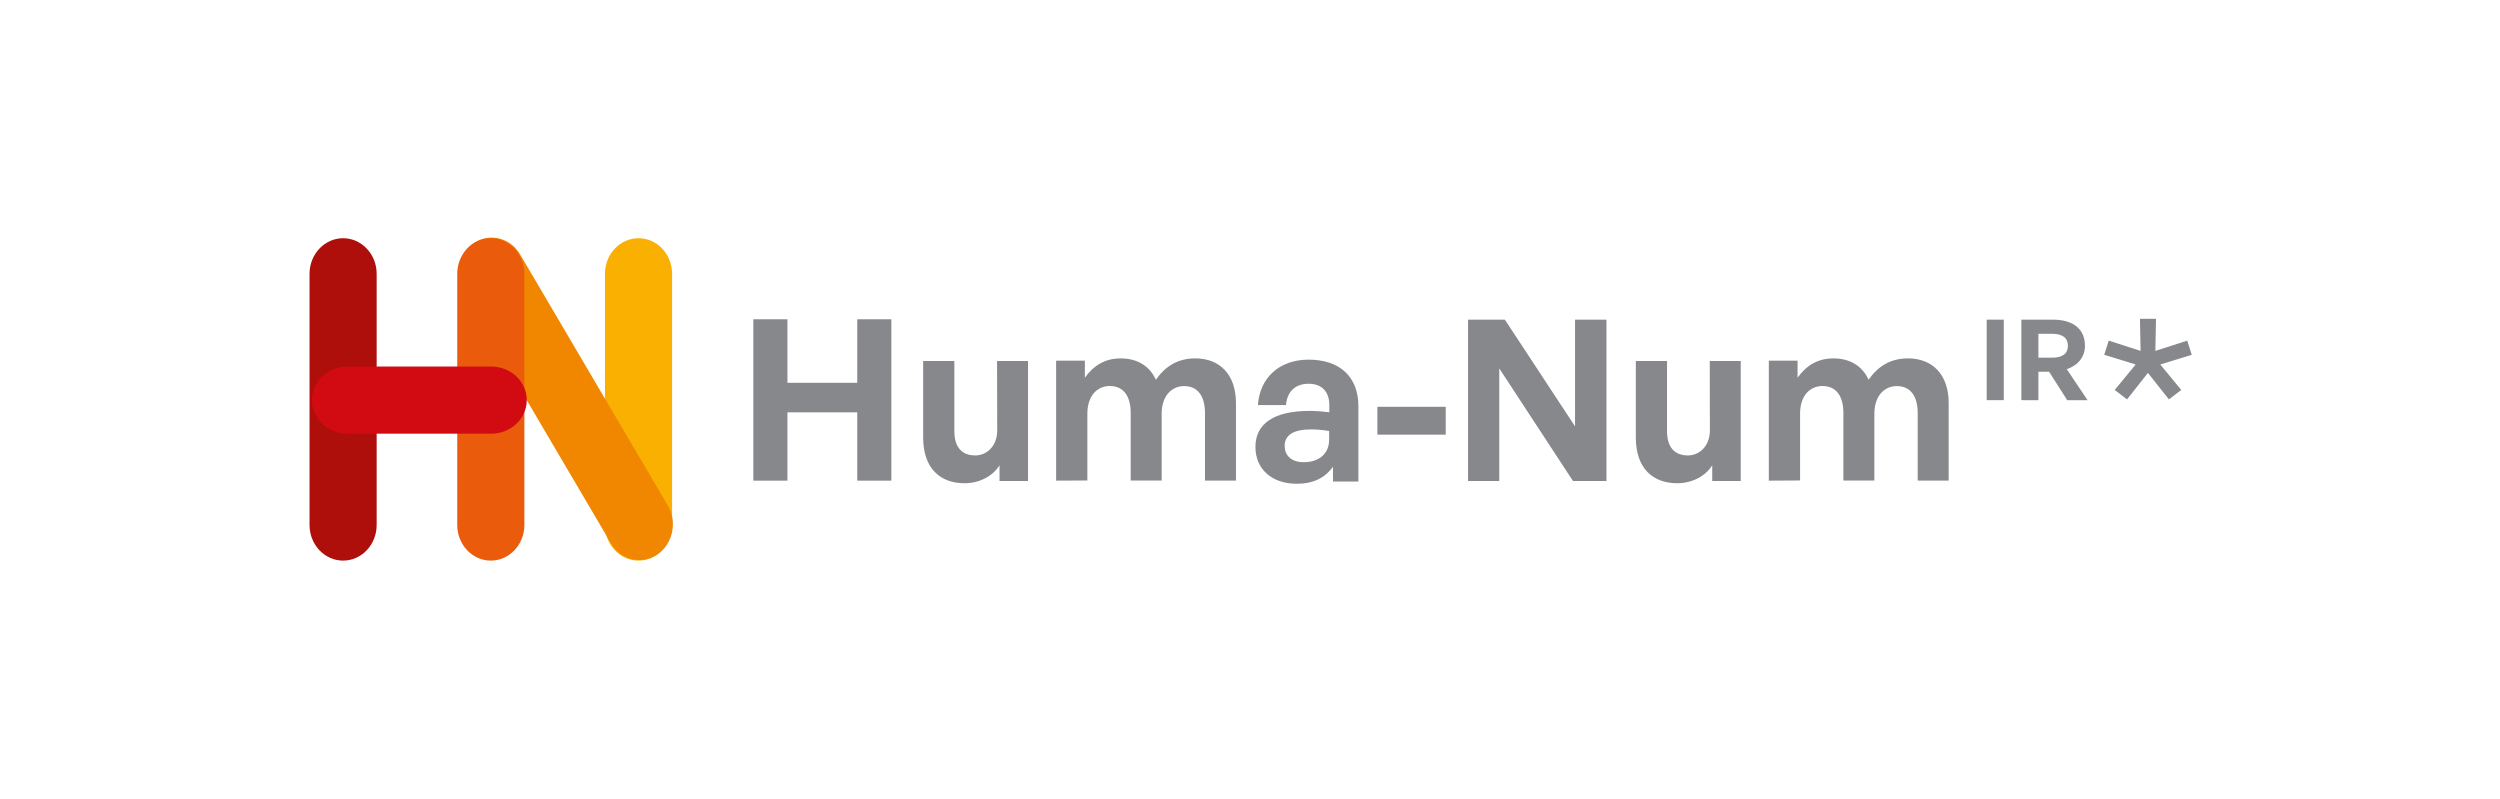 <?xml version="1.0" encoding="UTF-8"?>
<!-- Created with Inkscape (http://www.inkscape.org/) -->
<svg width="2560" height="818" version="1.1" viewBox="0 0 677 216" xmlns="http://www.w3.org/2000/svg">
 <g>
  <path d="m102 142c0 5.33-4.07 9.65-9.09 9.65-5.02 0-9.09-4.32-9.09-9.65v-68c0-5.33 4.07-9.65 9.09-9.65 5.02 0 9.09 4.32 9.09 9.65z" fill="#ae0f0a"/>
  <path d="m182 142c0 5.33-4.07 9.65-9.09 9.65-5.02 0-9.09-4.32-9.09-9.65v-68c0-5.33 4.07-9.65 9.09-9.65 5.02 0 9.09 4.32 9.09 9.65z" fill="#f9b000"/>
  <path d="m181 137c2.51 4.62 1.02 10.5-3.33 13.2-4.35 2.67-9.91 1.08-12.4-3.53l-40-68c-2.51-4.61-1.02-10.5 3.33-13.2 4.35-2.66 9.91-1.08 12.4 3.53z" fill="#f18700"/>
  <path d="m142 142c0 5.33-4.07 9.65-9.09 9.65-5.02 0-9.09-4.32-9.09-9.65v-68c0-5.33 4.07-9.65 9.09-9.65 5.02 0 9.09 4.32 9.09 9.65z" fill="#ea5b0b"/>
  <path d="m133 99.1c5.33 0 9.65 4.07 9.65 9.09 0 5.02-4.32 9.09-9.65 9.09h-38.9c-5.33 0-9.65-4.07-9.65-9.09 0-5.02 4.32-9.09 9.65-9.09z" fill="#d20a11"/>
 </g>
 <g fill="#86888c">
  <path d="m479 130v-32.5h7.78v4.62c2.37-3.28 5.41-5.23 9.73-5.23 4.44 0 7.85 2.07 9.49 5.78 2.55-3.59 5.84-5.78 10.7-5.78 6.57 0 11 4.32 11 12.1v21h-8.39v-18.3c0-4.56-1.95-7.3-5.65-7.3-3.34 0-6.08 2.62-6.08 7.48v18.1h-8.39v-18.3c0-4.56-1.95-7.3-5.65-7.3-3.41 0-6.08 2.62-6.08 7.48v18.1z"/>
  <path d="m463 97.6h8.39v32.5h-7.72v-4.26c-1.76 2.86-5.35 4.86-9.49 4.86-6.51 0-11.2-3.95-11.2-12.4v-20.7h8.45v19c0 4.56 2.25 6.57 5.65 6.57 3.04 0 5.96-2.43 5.96-6.81z"/>
  <path d="m406 99.6v30.5h-8.45v-43.7h9.97l19 28.9v-28.9h8.51v43.7h-9.06z"/>
  <path d="m373 110h18.5v7.54h-18.5z"/>
  <path d="m353 125c4.32 0 6.93-2.37 6.93-6.14v-2.31c-2.01-0.304-3.4-0.427-4.86-0.427-4.8 0-7.18 1.52-7.18 4.44 0 2.74 1.95 4.44 5.11 4.44m7.96 1.22c-2.13 3.04-5.35 4.62-9.79 4.62-6.75 0-11.2-3.95-11.2-10 0-6.32 5.11-9.73 14.6-9.73 1.82 0 3.4 0.122 5.41 0.366v-1.95c0-3.65-2.07-5.77-5.59-5.77-3.65 0-5.84 2.13-6.14 5.77h-7.6c0.486-7.48 5.9-12.3 13.7-12.3 8.51 0 13.5 4.68 13.5 12.6v20.4h-6.87z"/>
  <path d="m286 130v-32.5h7.78v4.62c2.37-3.28 5.41-5.23 9.73-5.23 4.44 0 7.85 2.07 9.49 5.78 2.55-3.59 5.84-5.78 10.7-5.78 6.57 0 11 4.32 11 12.1v21h-8.39v-18.3c0-4.56-1.95-7.3-5.65-7.3-3.34 0-6.08 2.62-6.08 7.48v18.1h-8.39v-18.3c0-4.56-1.95-7.3-5.65-7.3-3.4 0-6.08 2.62-6.08 7.48v18.1z"/>
  <path d="m270 97.6h8.39v32.5h-7.72v-4.26c-1.76 2.86-5.35 4.86-9.48 4.86-6.51 0-11.2-3.95-11.2-12.4v-20.7h8.45v19c0 4.56 2.25 6.57 5.65 6.57 3.04 0 5.96-2.43 5.96-6.81z"/>
  <path d="m204 130v-43.7h9.24v17.2h18.9v-17.2h9.24v43.7h-9.24v-18.5h-18.9v18.5z"/>
  <path d="m576 108-3.34-2.56 5.68-6.9-8.52-2.62 1.22-3.84 8.63 2.78-0.168-8.69h4.34l-0.17 8.69 8.63-2.78 1.22 3.84-8.52 2.62 5.68 6.9-3.34 2.56-5.68-7.18z"/>
  <path d="m552 96.7h3.71c2.8 0 4.28-1.09 4.28-3.22 0-2.16-1.49-3.25-4.28-3.25h-3.71zm-4.62 11.5v-21.8h8.54c5.5 0 8.69 2.55 8.69 7.08 0 2.95-1.82 5.29-4.92 6.32l5.62 8.42h-5.5l-4.92-7.72h-2.89v7.72z"/>
  <path d="m538 86.4h4.62v21.8h-4.62z"/>
 </g>
</svg>
